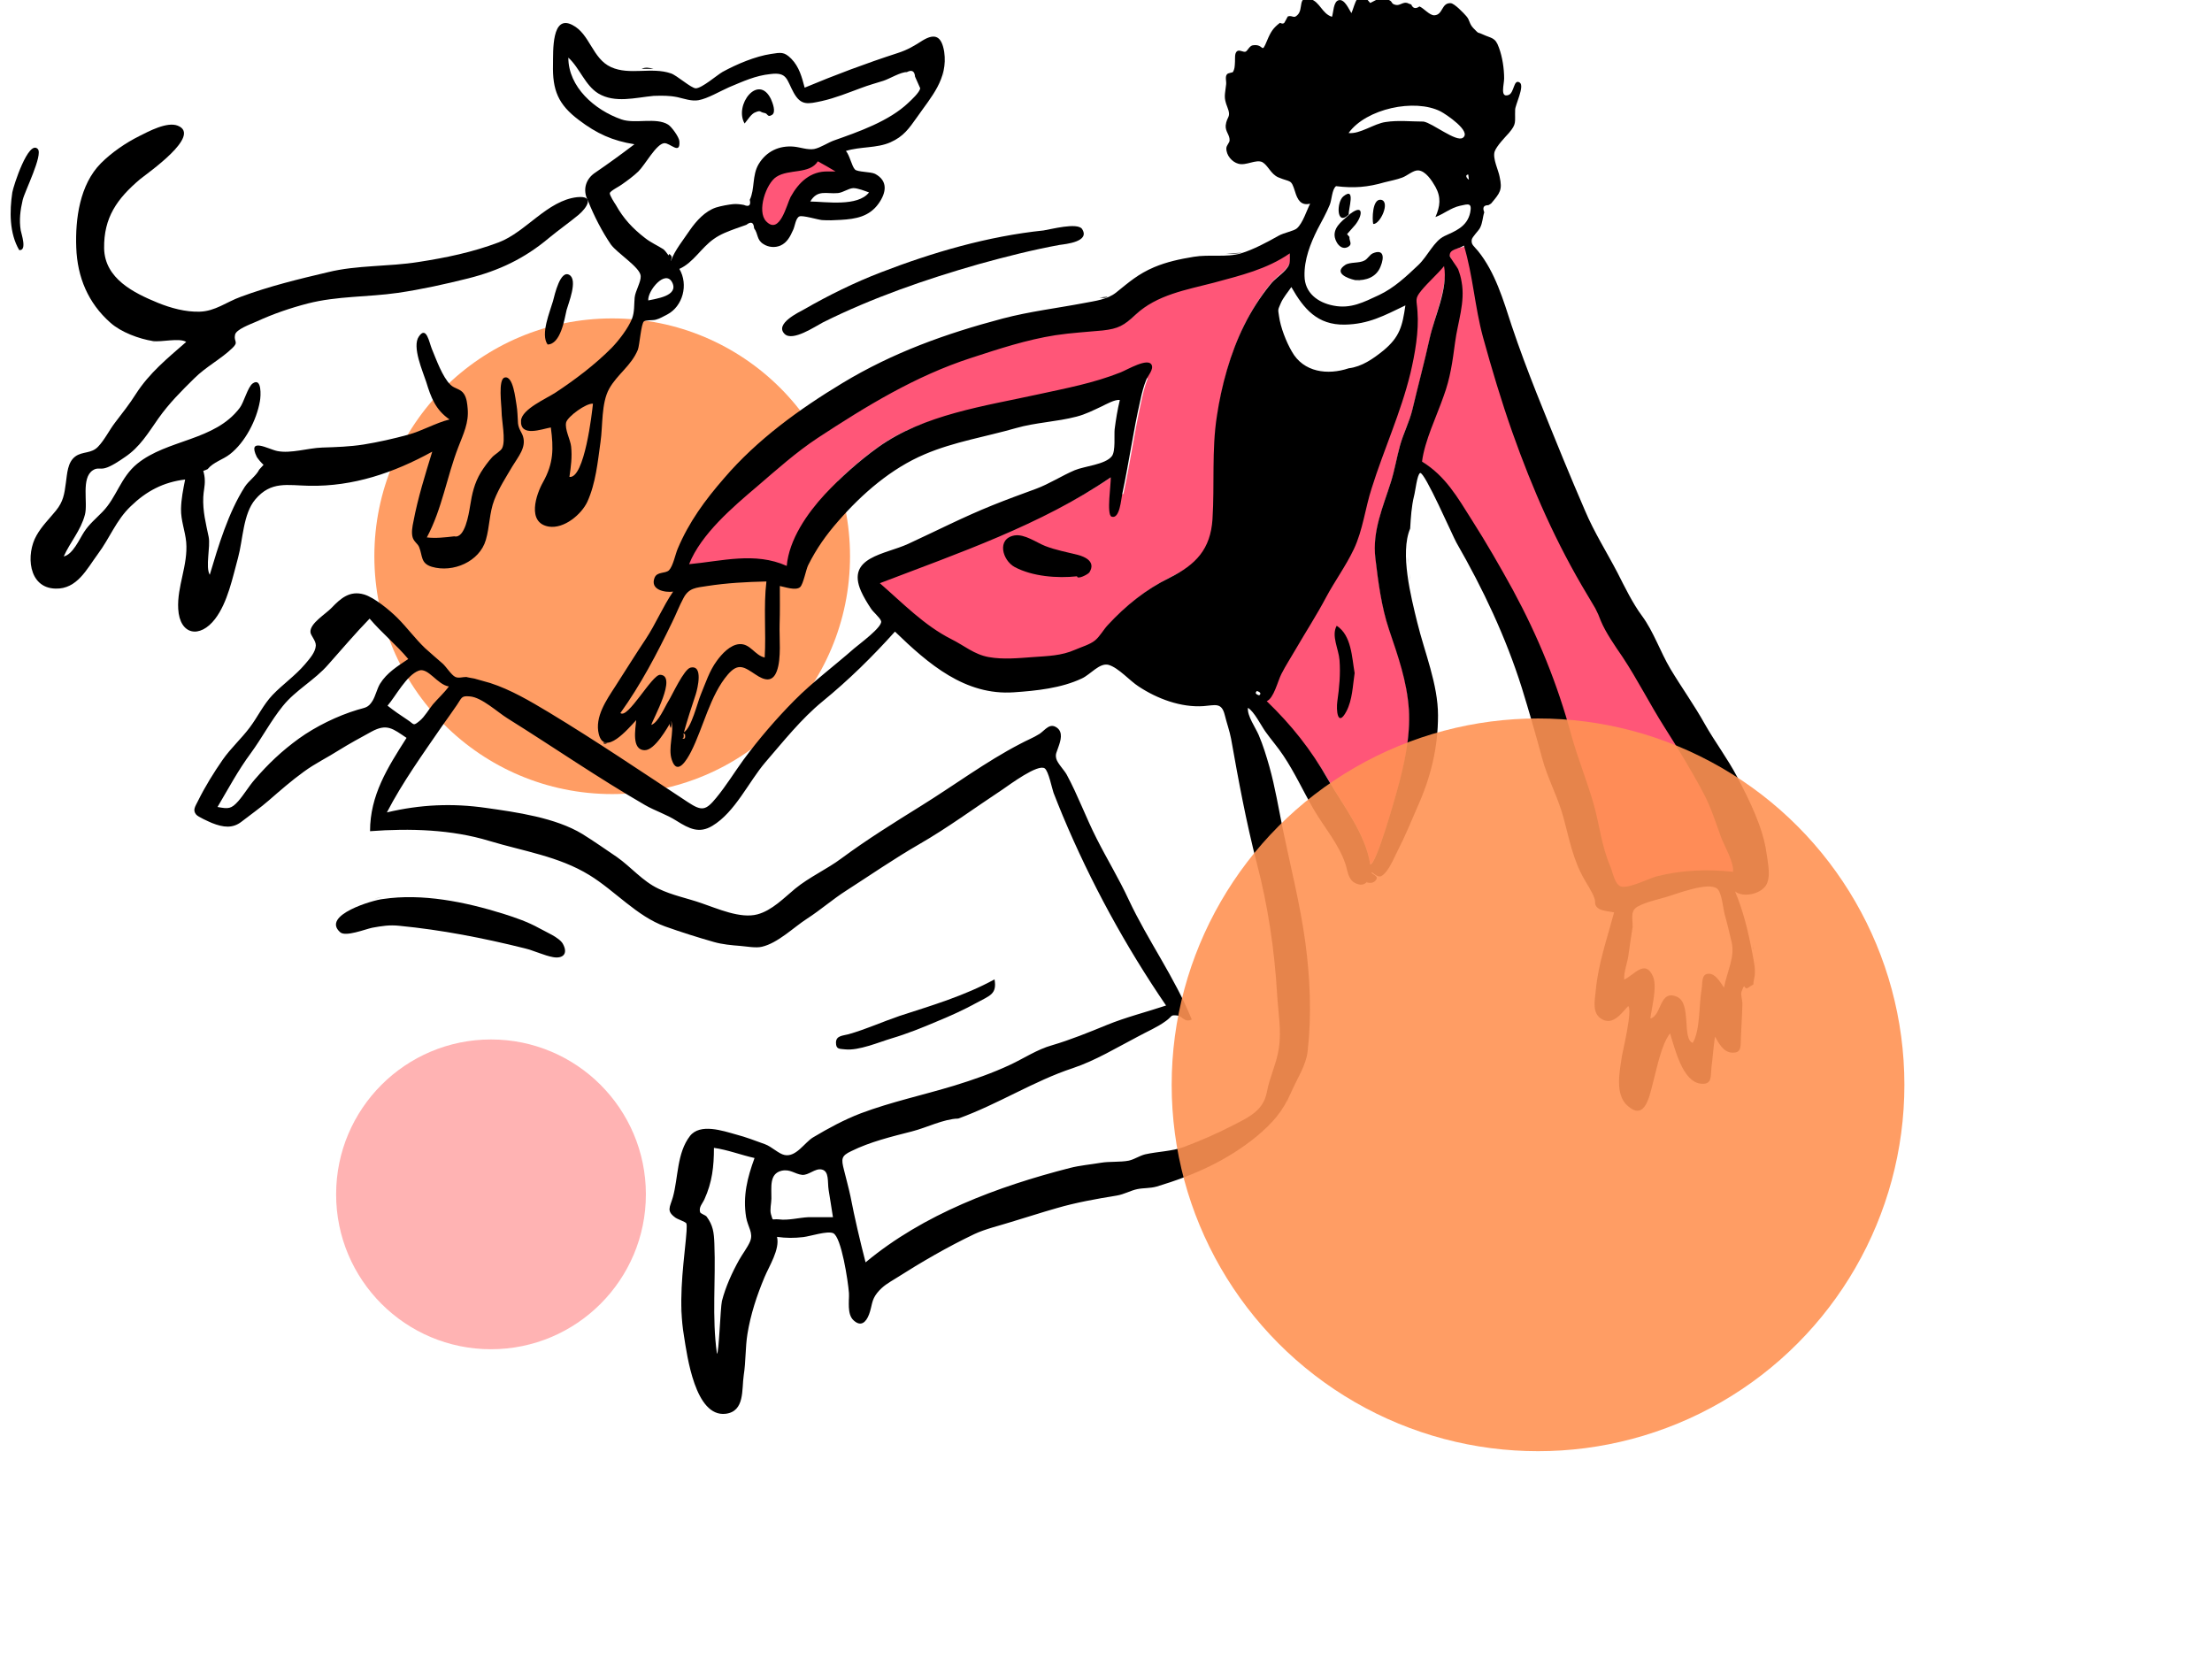 <?xml version="1.0" encoding="utf-8"?>
<!-- Generator: Adobe Illustrator 23.0.3, SVG Export Plug-In . SVG Version: 6.00 Build 0)  -->
<svg version="1.1" id="Layer_1" xmlns="http://www.w3.org/2000/svg" xmlns:xlink="http://www.w3.org/1999/xlink" x="0px" y="0px"
	 viewBox="0 0 1024 768" style="enable-background:new 0 0 1024 768;" xml:space="preserve">
<style type="text/css">
	.st0{fill-rule:evenodd;clip-rule:evenodd;fill:#FF9354;fill-opacity:0.9;}
	.st1{fill-rule:evenodd;clip-rule:evenodd;fill:#FF5678;}
	.st2{fill-rule:evenodd;clip-rule:evenodd;}
	.st3{fill-rule:evenodd;clip-rule:evenodd;fill:#FFB3B3;}
</style>
<g>
	<g transform="translate(-74, -32)">
		<circle class="st0" cx="357.4" cy="289.5" r="110.1"/>
		<path class="st1" d="M752.2,145.9c4.1,13.5,5.9,26.6,9.3,40.2c3.8,14.9,7.8,30.4,13,44.9c9.8,27.1,25.7,45.4,40.6,70.2
			c11.7,19.4,44,85,50,95.3c3.7,6.5,6.1,16,8.7,23c1.5,4,3.1,14,2.3,18c-11.3-1.3-23.3-2.6-34.2,0c-3.6,0.8-15.9,8.3-19.3,7.3
			c-3.8-0.9-1.6-6.7-3-10.2c-4.1-10-8.6-20.2-11.7-30.5c-3.1-10.6-23.5-76.2-35.2-97.5c-6-11-10.4-21.9-17-32.6
			c-6.9-11-12.6-21.5-24-28.5c1.2-9.5,6.6-19.9,9.8-28.9c3.1-8.8,4.6-16.6,5.7-26.1c1-9,4.5-17.8,3.2-27c-0.7-4.7-3.8-7.9-4.9-12.2
			c-0.7-2.4-2.4-0.3,0.1-3.3C746.7,146.9,750.7,146.9,752.2,145.9z M742.7,152.9c2,10.7-4.5,25.3-6.8,35.8
			c-2.4,11-5.3,21.8-7.9,32.6c-1.3,5.4-3.8,10.2-5.4,15.4c-1.8,5.9-2.6,12-4.5,17.9c-3.7,11.8-8.7,23.1-7.3,35.6
			c1.3,10.9,2.8,22.7,6.3,33c4.3,12.3,8.3,23.9,9.2,37c0.9,12.5-2.1,25.5-5.4,37.4c-1.1,4.2-9.9,34.9-12.6,34.4
			c-2-13.9-12.7-27.5-19.7-39.5c-8-13.9-19.6-25.9-31.2-36.9c3.3-1.3,6.3-8,7.9-11.2c2.1-4.4,4.7-8.7,7.2-12.9
			c4.6-7.6,17.3-38.1,21.2-45.8c4.7-9,35.4-100.3,34.8-109.7c-0.3-4.2-0.6-5.8,1.7-9C733.1,163.1,739.4,157,742.7,152.9z
			 M671.4,148.7c0,4.2,0.4,4.9-2.1,7.8c-2.1,2.4-4.8,4.1-7,6.7c-4.7,5.8-8.6,12.1-12,18.7c-6.4,12.9-10.6,28.2-12.7,42.4
			c-2.3,15.7-0.9,31.8-2,47.6c-0.4,5.9-1.4,12.8-5.3,17.6c-3.4,4.2-9.9,7.3-14.6,9.8c-11,5.5-20.2,12.8-28.6,22
			c-2,2.2-2.6,7.3-4.9,9.2s-9.5,7.4-12.2,8.6c-6.3,2.9-31.2,0.2-37.9-1c-6.7-1.2-16.3-6.8-22.2-9.7c-8.4-4.2-19.1-13-31.8-26.6
			c36.3-13.9,78.2-27,110.7-49.2c0.2,2.6,4.8,10,5.3,7.8c3.1-14,5-28.1,8.1-42c0.8-3.7,1.6-7.4,3-10.9c0.7-1.8-7.7-3.1-11.1-1.8
			c-12.6,5-25.8,7.4-39,10.3c-24.5,5.4-52.4,7.4-73.5,22.2c-9,6.3-18,14.3-25.4,22.3c-8.1,8.8-15.7,23.3-16.8,35.6
			c-14.7-6.6-33.9-3.7-49.1-2.4c5.5-13.9,23.4-27.5,34.5-36.9c9.1-7.8,18-15.9,28.1-22.5c22.5-14.8,45.1-28.7,71.1-37.1
			c12.8-4.2,25.7-8.4,39-10.5c7.3-1.2,14.7-1.5,21.9-2.2c7.2-0.7,9.9-2.2,15.2-7.3c9.9-9.4,23.4-11.4,36.2-14.9
			C648.7,158.9,660.7,156.1,671.4,148.7z M451,103l16.6,8.5c-6.8,2.7-12,4.6-15.7,5.6c-5.6,1.5-13.3,23.1-20.5,23.1
			s-7.3-18.8-3.7-26.5C430.1,108.5,437.9,105,451,103L451,103z"/>
		<g transform="translate(74, 32.08)">
			<path class="st2" d="M316,341.8c1,0.4,1.4-0.3,1.1-2C316.1,339.3,315.8,340,316,341.8 M679.7,80.7c-1.7,0.2-0.7,1.8,0.3,2.4
				C679.9,82.3,679.8,81.4,679.7,80.7 M582.9,321.8c1-0.7,0.7-1.4-1-2C580.9,320.6,581.2,321.3,582.9,321.8 M207.8,317.7
				c-5.4-0.8-9.6-9-14-7.3c-5.6,2.1-10.6,11.8-14.4,16.2c2.9,2.3,6.1,4.5,9.3,6.6c3.2,2.1,2.4,3,5.6,0.4c2.3-1.9,4.2-5.3,6.1-7.6
				C202.8,323.2,205.7,320.6,207.8,317.7 M331.9,626.6c0.9,0.1,1.6-21.4,2.3-24.4c1.7-6.6,4.7-13.2,8-19.1c1.4-2.5,3.9-5.8,5-8.4
				c1.7-4-1-6.7-1.8-11.3c-1.6-9.8,0.6-18.4,3.9-27.4c-6.3-1.4-12.4-3.8-18.8-4.7c0,8.6-0.8,15.9-4.4,23.8c-0.9,2-2.7,3.6-2,6
				c0.3,0.7,2.4,1.3,3,2c3,4.1,3.4,7.3,3.6,12.5C331.4,592.8,329.5,609.6,331.9,626.6 M287.2,330c3.4,3,14.6-17.8,18.4-17.7
				c8.1,0.3-3.4,20.6-4.1,23.2c3.3-1.1,6.3-8.5,8.1-11.3c1.5-2.4,7-14.4,10-15.2c6.1-1.5,3.3,9.7,2.5,12.3c-2,5.9-3.8,11.6-5.5,17.6
				c3.5-2,6.2-13.6,7.8-17.4c2.2-5.3,4-11,7.4-15.6c2.3-3.2,6.2-7.5,10.5-7.8c5.1-0.3,7.1,5.2,11.7,6.2c0.7-11.7-0.6-23.5,0.8-35.2
				c-9.2,0.2-18.4,0.7-27.4,2.1c-5.1,0.8-8.5,0.8-11,5.6c-2,3.7-3.4,7.5-5.3,11.3C304.1,302.6,296.6,316.9,287.2,330 M171.1,286.3
				c-6.7,6.9-12.7,14-19.1,21.2c-6.3,7.3-15.2,11.9-21.1,19.3c-5.5,6.8-9.6,14.7-14.8,21.8c-5.8,7.8-10.5,16.6-15.4,24.9
				c5,0.9,6.3,1,9.6-2.7c2.7-3.1,4.9-6.9,7.6-10c6.3-7.3,12.5-13.2,20.5-19c7.8-5.6,17.8-10.5,27.1-13.3c3.6-1.1,4.9-0.8,7-4.2
				c1.4-2.4,2-5.4,3.4-7.8c3.2-5.2,8.2-8.2,13.1-11.5C183.5,298.4,176.8,293,171.1,286.3 M618.5,86.1c-1.9,1.4-2,6.5-2.9,8.6
				c-1.6,3.9-3.7,7.6-5.7,11.4c-3.3,6.6-6.2,14-6,21.6c0.1,7.8,6.1,12.3,13.4,13.7c8,1.6,14-1.6,21.1-4.9c7-3.3,12.6-8.6,18.2-13.9
				c4.4-4.2,7.2-11.1,12.1-13.4c4.7-2.2,10.5-4.2,11.9-10.9c0.9-4.6-0.8-4-4.8-3.1c-4.3,1-7.3,3.7-11.3,5.2c2.2-5,2.7-9.1,0-14
				c-1.6-2.8-4.5-7.4-8-7.6c-2.3-0.1-5.1,2.5-7.3,3.3c-2.6,1-5.5,1.5-8.2,2.2C633.1,86.6,626.8,87.1,618.5,86.1 M634.3,400.1
				c2.7,0.5,11.3-30.1,12.5-34.4c3.3-11.9,6.2-24.9,5.4-37.4c-0.9-13.1-5-24.6-9.2-37c-3.5-10.4-5-22.1-6.3-33
				c-1.5-12.6,3.6-23.8,7.3-35.6c1.7-5.5,2.6-11.1,4.1-16.5c1.6-5.8,4.4-11,5.8-16.9c2.6-11,5.5-21.7,7.9-32.6
				c2.3-10.5,8.6-23,6.7-33.6c-3.3,4-7.3,7.4-10.5,11.3c-3.3,4-2.1,4.3-1.8,9.8c0.7,9.1-1.2,19.7-3.3,28.6
				c-4.5,18.4-12.3,35.2-17.9,53.1c-3,9.2-4.1,19.5-8.3,28.3c-3.7,7.8-8.8,14.7-12.8,22.2c-4.4,8.3-9.4,16-14.1,24.1
				c-2.2,3.8-4.6,7.5-6.6,11.4c-1.7,3.3-3.5,11.3-6.8,12.6c11.5,11.1,20.4,22.3,28.4,36.3C621.6,372.6,632.3,386.1,634.3,400.1
				 M658.3,213.6c10.9,6.7,16.4,16.5,23.1,27.1c6.7,10.5,12.9,21.3,18.9,32.2c11.8,21.8,20.6,43.4,27.1,67.3
				c3,10.8,7.3,21.3,10.3,31.8c2.8,9.8,3.7,19.7,7.8,29.1c1.1,2.6,2,8.3,4.9,9.2c3.5,1.1,12.9-3.7,16.5-4.7
				c11.5-2.9,23.5-3.4,35.3-2.1c0.7-4.1-4-12.1-5.5-16.1c-2.4-6.6-4.6-13.6-7.8-19.7c-5.6-10.7-12-21.1-18.4-31.2
				c-6.8-10.7-12.5-22.1-19.4-32.5c-3.3-4.8-7.8-11.3-10-16.6c-1-2.6-1.4-3.6-2.6-5.9c-1.1-2-2.4-3.9-3.5-5.9
				c-14.7-24.4-25.5-49.1-34.9-75.6c-5.1-14.5-9.5-29.2-13.6-44.1c-3.8-14-4.6-28.4-8.8-42.3c-2.5,1.7-6.7,1.5-6.6,4.7
				c0,0.7,3.5,5.3,3.9,6.2c0.7,1.9,1.3,3.8,1.6,5.8c1.8,9.5-1.8,18.8-3,28.1c-1.2,9-2.2,16.5-5.3,24.9
				C665,192.8,659.5,204,658.3,213.6 M407.3,269.9c10.7,9.3,20.6,19.6,33.1,25.9c6,3,10.6,7.1,17.3,8.3c6.7,1.2,13.7,0.5,20.5,0
				c6.9-0.5,13.2-0.6,19.5-3.4c2.7-1.2,6.9-2.4,9.2-4.3c2.3-1.9,3.8-4.8,5.9-7.1c8.4-9.1,17.6-16.5,28.6-21.9
				c12.2-6.1,19-13.2,19.9-27.2c1-15.8-0.4-31.9,2-47.5c2.1-14.2,6.3-29.5,12.7-42.3c3.3-6.6,7.3-12.9,12-18.7c2-2.6,4.8-4.3,7-6.7
				c2.5-2.8,2.1-3.5,2.1-7.8c-10.7,7.4-22.7,10.2-35.2,13.6c-12.6,3.3-26.3,5.5-36.2,14.8c-5.3,5-8,6.5-15.2,7.3
				c-7.3,0.7-14.7,1.1-21.9,2.2c-13.4,2.1-26.1,6.3-39,10.5c-25.9,8.4-48.5,22.3-71.1,37.1c-10,6.6-19,14.7-28.1,22.5
				c-11.1,9.4-25.9,22-31.4,35.9c15.2-1.4,30.5-5.8,45.2,0.8c1.1-12.3,9.5-24.3,17.6-33.1c7.3-7.8,16-15.6,24.8-21.9
				c21.1-15.1,49.3-19,73.9-24.4c13.3-2.9,25.7-5.2,38.3-10.2c3.2-1.3,12.6-6.9,14.3-3.5c1.1,2.1-1.8,5.2-2.5,7
				c-1.2,3-2,6.1-2.7,9.4c-3.3,14.4-5.3,29.1-8.4,43.5c-0.5,2.1-1.1,11.7-4.9,10.4c-2.5-0.8-0.2-15.5-0.4-18.2
				C482,242.9,443.6,256,407.3,269.9 M443.7,517.7c-7.2,0.3-14.5,4.2-21.6,6c-9.4,2.4-19.3,4.8-28,9.1c-4.7,2.2-4.7,3.6-3.4,8.7
				c1,4.1,2.1,8,3,12.2c2,10.3,4.4,20.5,7,30.6c26.9-22.4,61.1-35.1,94.6-43.7c4.7-1.2,9.6-1.6,14.3-2.4c4.2-0.7,9-0.2,13-1
				c2.6-0.6,4.8-2.2,7.5-2.9c5.7-1.3,12.5-1.4,17.9-3.4c7.3-2.7,15.4-6.2,22.7-10c7.9-4,14.2-7,15.8-15.6c1.3-6.9,4.5-13.2,5.5-20
				c1.3-8.7-0.3-16.6-0.8-25.3c-1.2-20.3-4.2-40.7-9.4-60.5c-4.9-19-8.5-38.4-11.9-57.6c-0.7-3.7-2-7.2-2.9-10.9
				c-1.5-6.1-4.4-4.6-9.9-4.2c-10.4,0.7-21.4-3.4-30-9.1c-4.1-2.6-9.2-8.6-13.9-10c-4.2-1.1-8.4,4.5-12.4,6.3
				c-9.5,4.5-21.1,5.7-31.4,6.4c-22.6,1.6-39.6-13.1-55.1-28.1c-10.3,11.5-21.5,22.5-33.5,32.3c-9.9,8.1-18.2,18.6-26.5,28.2
				c-7.7,9-14,23.1-24.5,29.4c-6.1,3.7-10.7,1.4-16.6-2.3c-4.7-3-9.9-4.6-14.6-7.3c-21.8-12.6-42.3-26.8-63.6-40.1
				c-4.7-2.9-12-9.8-17.5-10.2c-4.1-0.4-3.7,0.7-6,4c-2.2,3.3-4.6,6.5-6.9,9.8c-8.8,12.8-18.3,26-25.5,39.9
				c15.6-3.7,30.4-4.3,45.8-2.1c14.1,2,32.2,4.5,44.7,12.1c5.3,3.3,10.6,7,15.9,10.6c6.7,4.7,11.9,11.2,19.3,14.7
				c6.4,3.1,13.3,4.4,19.9,6.7c7.4,2.5,18,7.3,25.9,5.2c6.8-1.8,12.4-7.7,17.5-11.9c6.6-5.4,14.7-9,21.4-14
				c11.9-8.8,24.3-16.5,37-24.4c15.3-9.5,29.9-20.4,45.7-28.6c3.1-1.7,6.1-2.8,9.1-4.7c2.7-1.9,4.7-5.2,8-2.8c2.9,2.1,1.7,6,0.7,8.8
				c-0.8,2.6-1.6,3.3-1,5.6c0.5,2,3.7,5.3,4.8,7.3c5.2,9.6,8.9,19.9,13.9,29.7c4.8,9.5,10.3,18.5,14.8,28.2
				c8.9,19,21.3,35.9,29.2,55.5c-3.6,1.5-4.1-1.6-6.9-1.9c-3.1-0.3-2,0.3-5,2.5c-4.1,3-8.5,4.8-12.9,7.2
				c-9.8,5.1-19.8,11.2-30.3,14.7C478.7,500.3,462,511.1,443.7,517.7 M755.8,429c-0.7,4.5-1.4,8.9-2,13.5c-0.5,3.2-2.2,7.8-1.9,10.9
				c4.7-2.2,9.7-9.6,13.3-1.5c2.1,4.8-0.6,14.4-1.2,19.5c5.3-1.1,4.1-14,12.6-9.9c6.5,3.3,2,19.5,7,21.2c3.5-5.5,2.9-18,4.1-24.6
				c0.6-3.1-0.3-7.3,3.3-7.4c3.2-0.2,5.6,4.4,7.1,6.4c1.4-7.5,5.2-14.2,3.5-21.1c-1-4.3-2-8.6-3.2-12.8c-0.7-2.5-1.3-10.2-3.5-11.9
				c-4.1-3.3-18.9,2.5-23.3,3.8c-4.1,1.2-9.3,2.3-13.1,4.3C754.6,421.4,755.8,424.4,755.8,429 M624.4,170.4c6-0.7,11.3-4.4,16-8.2
				c7.6-6.3,8.8-11.3,10.2-20.9c-9.8,4.7-17,8.7-28.1,8.9c-12.6,0.2-18.9-7.2-24.7-17.4c-1.6,2.4-3.8,4.9-4.9,7.5
				c-1.4,3.3-1.3,2.6-0.8,6c0.7,5.2,3.3,11.8,5.9,16.3C603.4,172.3,614.6,173.7,624.4,170.4 M374.1,563.4h11.5
				c-0.7-4.2-1.3-8.5-2-12.6c-0.6-3.7,0.4-8.8-3.3-9.5c-3-0.6-6,2.8-9,2.5c-3.4-0.4-5.5-2.8-9.5-1.9c-5.8,1.4-4.6,7.7-4.7,12.9
				c0,2-0.8,5.2-0.2,7.2c1.1,3.5,0.2,2.1,3.6,2.4C364.8,565,369.9,563.6,374.1,563.4 M659,56.2c4.2,0.7,15.2,9.7,18.2,7.5
				c4.2-2.9-7.8-10.9-10.3-12.2c-12-6.1-34.5-1.3-42.6,10c5.3,0.6,11.8-4.4,17.2-5.1C647.3,55.5,653.2,56.2,659,56.2 M656.1,288.1
				c3.4,13.9,9.6,28.6,9.6,43c0,14.9-3.3,28.5-9.4,42.1c-3,6.9-5.8,13.8-9.2,20.4c-1.6,3.1-3.1,6.9-5.2,9.6
				c-2.7,3.3-3.5,3.1-6.8,0.5c-1.4,3.7-3,7.4-7.8,5c-3.5-1.8-3.4-6.2-4.7-9.5c-3.1-8.8-9.7-16.5-14.4-24.5
				c-4.8-8.3-8.8-17.1-14.1-25c-2.5-3.8-5.6-7.3-8.3-11.1c-2-2.8-5.2-9.3-8.1-11c-0.4,3.7,3.5,9.1,5,12.6c2,4.7,3.5,9.6,4.9,14.5
				c2.7,9.6,4.3,19.5,6.3,29.3c3.6,17.4,8,34.6,10.4,52.3c2.2,16.4,2.9,33.4,1.1,49.8c-0.7,7.1-4.9,13-7.7,19.5
				c-3.8,8.7-8.5,14.2-16.1,20.5c-13.9,11.3-29.2,18-46.1,23.1c-3.2,0.9-6,0.6-9,1.2c-3.3,0.7-6,2.4-9.6,3
				c-9.3,1.5-18.8,3.2-27.7,5.8c-7.1,2-14,4.3-21.1,6.4c-5.3,1.7-11.9,3.2-17,5.6c-12.6,6-24.6,13-36.4,20.5c-3.4,2.1-6,3.5-8.6,6.7
				c-2.8,3.5-2.3,6-3.8,10c-1.4,3.7-3.8,5.9-7.2,2.7c-3.1-2.9-1.9-9-2.1-12.6c-0.4-5.4-3.5-26-7.3-27.7c-2.7-1.2-10.5,1.4-13.8,1.8
				c-4.2,0.5-8,0.5-12.2-0.1c1.4,5.8-3.7,13.6-5.8,18.7c-3.6,8.6-6.4,17.1-7.9,26.3c-1,6.3-0.7,12.6-1.7,19
				c-1,6.6,0.6,16.8-8.4,17.9c-14.1,1.6-17.8-26.7-19.3-36.2c-2.5-14.9-0.6-29.6,0.9-44.5c0.1-1.2,0.7-6.5,0.2-7.5
				c-0.5-0.7-4.5-2.1-4.9-2.5c-4.5-3.2-2.7-4.8-1.3-9.6c2.5-9,1.8-20.4,7.9-28.3c4.7-6,15.2-2.4,21.3-0.7c4.6,1.2,9,2.9,13.4,4.5
				c3.1,1.1,6.4,4.5,9.1,5c5.3,1.1,9.2-5.7,13.1-8.1c7.2-4.3,14.6-8.3,22.2-11.2c14.1-5.3,28.7-8.4,43.2-12.8
				c8.8-2.7,17.7-5.8,26-9.7c6.2-2.9,12.5-7.1,19.3-9c8.5-2.5,17.1-6,25.4-9.4c8.8-3.6,18.4-6,27.4-9c-18.8-27.5-34.9-57-47.8-87.8
				c-1.5-3.5-2.9-7.2-4.3-10.7c-0.7-1.9-2.3-10.1-4.1-11.3c-3.2-2.1-16,7.4-19.5,9.8c-12.9,8.5-25.3,17.7-38.7,25.4
				c-11.6,6.7-22.6,14.3-33.8,21.5c-6.1,3.9-11.8,8.9-18,12.9c-6.2,4-13.5,11.3-20.9,13c-2.8,0.7-7.4-0.2-10.1-0.4
				c-3.9-0.3-8.3-0.7-12.1-1.8c-7.4-2.1-15.3-4.6-22.6-7.2c-13.1-4.7-23.3-16.6-35.1-23.8c-14.2-8.7-30.4-11-46.3-15.8
				c-17.4-5.3-36.7-5.9-55.2-4.5c0-16.7,8.1-29.4,16.9-43.2c-6.3-4.2-9-6.8-16.2-2.9c-5.3,2.9-10.1,5.5-15.1,8.6
				c-5.3,3.4-11,6.1-16.3,10c-5.8,4.2-10.8,8.6-16.1,13.2c-4,3.5-8.6,6.7-12.7,9.9c-4.1,3.2-8.4,2.7-13.7,0.6
				c-1.6-0.7-6.4-2.8-7.3-3.9c-1.7-2.1-0.5-3.6,0.9-6.4c3.2-6.5,7.3-13.1,11.4-19c3.7-5.3,8.6-9.7,12.5-14.9
				c3.7-4.9,6.3-10.6,10.6-15.1c4.7-4.9,10.5-8.9,15-14.2c2.2-2.6,4.8-5.5,5-8.6c0.1-2.4-2.5-4.7-2.5-6.4c-0.1-4,6.9-8.1,9.8-11.1
				c4.2-4.4,8.4-8.1,15-6.2c4.8,1.4,12,7.4,15.5,10.9c4.5,4.5,8.2,9.6,12.8,14c2.6,2.4,5.4,4.7,8.1,7.1c1.6,1.4,4.1,5.4,5.9,6.2
				c1.6,0.7,3.1,0,5.3,0c-1,0,4,0.8,3.7,0.8c2.4,0.7,4.7,1.3,7.1,2c9.6,3.1,18.5,8.4,27.2,13.6c22,13.3,42.8,27.4,64.4,41.6
				c6.4,4.2,8.2,3.9,13.1-2.1c4.6-5.6,8.4-11.8,12.6-17.6c7.1-9.6,15.1-18.9,23.4-27.3c8.6-8.7,18.6-16.1,27.8-24.2
				c2.6-2.2,13.1-9.9,12.5-12.6c-0.4-1.6-3.8-4.3-4.8-6c-1.6-2.4-3.3-5.2-4.5-7.9c-7-15.9,11.2-17,21.8-21.9
				c13-6,25.9-12.6,39.1-17.9c6.7-2.7,13.3-5.1,20.1-7.6c6.2-2.3,11.8-6,17.9-8.6c4.5-1.9,14.2-2.6,17.2-6.5c1.8-2.3,1-9.8,1.3-12.5
				c0.6-4.6,1.3-9,2.4-13.5c-2.2-0.4-6.4,2-8.5,3c-3.9,1.8-7.3,3.6-11.6,4.7c-9.2,2.4-19,2.7-28,5.3c-13.9,4-28.6,6.3-42.2,12.1
				c-15.6,6.6-29,18.3-40,30.9c-5.7,6.5-10.1,12.7-14,20.5c-1,2-2.2,8.7-3.7,10.1c-2,1.8-7.2-0.1-9.4-0.5c0,6,0.1,11.8-0.1,17.8
				c-0.2,6.2,0.9,15.8-1.3,21.6c-2,5.4-5.8,4.3-9.8,1.6c-5.3-3.5-8-5.6-12.8-0.1c-8.3,9.6-11.4,24.6-17.1,35.8
				c-1.9,3.7-6.4,11.4-8.9,3.8c-1.9-5.5,1.2-12.6-0.2-18c-2,3.4-7.7,13.5-12.3,13.5c-6.3,0-4.3-9.9-4-13.9
				c-3.7,4-14.6,16.9-17.3,6.5c-2-8,3.6-15.9,7.6-22.1c4.7-7.3,9.3-14.7,14.1-21.9c4.7-7.1,7.9-15,12.7-22
				c-3.6,0.5-10.8-0.7-8.6-6.4c1.2-3,4.9-1.8,6.7-3.5c1.9-2,2.9-7.3,4-9.9c5.2-12.4,12.7-22.6,21.5-32.7c15.3-17.9,35-32.1,54.7-44
				c23.5-14.2,47.8-22.9,74.2-29.9c12.5-3.3,25.2-4.8,37.8-7.2c5.2-1,10.6-1.6,14.7-4.8c6.1-4.9,10.2-8.6,17.7-11.8
				c6-2.5,11.7-3.7,18.3-4.8c7.1-1.2,15.2,0.4,21.9-1.6c5.6-1.7,12.2-5.2,17.3-8.1c2.6-1.5,7.2-2.2,8.6-3.5
				c2.7-2.4,4.5-8.3,6.1-11.4c-4.3,1.1-5.9-1.9-7-5.6c-1.9-6-1.9-4.1-7.8-6.6c-3.4-1.5-4.7-5.5-7.3-7c-3-1.5-7.6,1.8-11.2,0.7
				c-2.9-0.8-5.6-3.9-5.5-7.2c0.1-1.4,1.5-2.5,1.5-3.6c0.1-2.6-2-4-1.8-6.9c0.5-4.4,2.7-3.6,0.8-8.4s-1.1-5.7-0.6-10.6
				c0.2-1.4-0.6-3.5,0.4-4.7c0.6-0.7,2.6-0.7,2.8-1.1c0.7-1.3,0.8-2.3,0.9-4.7c0.1-1.3-0.3-4,1-4.9c1.2-0.8,2.9,0.7,4,0.2
				c0.9-0.5,1.7-2.6,3.2-2.9c5.5-0.9,3.8,4.7,6.7-2.3c1.7-4.1,2.9-5.8,5.9-8.1c1.3,0.6,2,0.4,2.4-0.7c0.5-0.7,0.8-1.6,1.3-2.3
				c2.3-0.6,2.6,1.2,4.4-0.6c3-2.8-0.1-9.1,6-7.4c4.4,1.2,5.4,6.8,10,8.2c0.7-1.9,0.6-7.2,3.2-7.7c2.7-0.6,4.7,4.4,5.8,6
				c0.7-1.4,1.7-5.5,2.7-6.5c3-2.9,2.1-0.1,4.7,0.3c0.5,0.5,0.8,1,1.3,1.5c1.4-0.7,2.8-1.4,4.1-2.1c2.9-0.6,1.9-0.3,4.5,0.7
				c2,0.8,0.8,1.8,3.3,2.3c1.8,0.4,3.3-1.5,5.3-0.9c0.6,0.3,1.2,0.5,1.8,0.7c0.8,1.9,2.1,2.1,3.8,0.9c2,0.8,4.7,4.2,6.9,4.1
				c4.1-0.2,3.2-5.9,7.6-5.6c1.7,0.1,6,4.6,7.2,6c1.7,1.9,1.2,3.4,3.3,5.6c3.1,3.1,1.2,1.4,4.2,2.8c4.3,2,5.9,1.3,7.6,6.2
				c1.6,4.3,2.4,9.7,2.4,14.2c0,2.9-2,9.1,2,7.7c2.8-0.9,2.3-7.8,5.3-5.7c2.2,1.7-2.2,10.4-2.2,12.5c-0.2,6,0.8,6.4-2.9,10.8
				c-1.8,2-5.7,6-6.6,8.6c-1,3.2,1.8,8.7,2.3,11.6c1.4,6.2,0.2,7.5-3.9,12.4c-0.5,0.3-0.8,0.6-1.3,0.8c-2.2,0-2.8,1.1-1.9,3.3
				c-0.8,2.4-0.7,4.8-2,7.3c-0.7,1.3-3.6,4.1-3.8,5.4c-0.3,2.3,0.9,2.8,2.9,5.2c8,9.9,11.7,22.7,15.6,34.6
				c7,20.9,15.6,41.4,23.9,61.8c3.3,8,6.5,15.6,10,23.7c4.2,10,10.1,19.3,15.1,28.9c3.4,6.7,7,14.1,11.3,19.9
				c5.4,7.3,8.5,16.7,13.2,24.6c5.1,8.5,11,16.7,15.9,25.5c4.7,8.3,10.5,15.9,15,24.5c5.6,10.7,12,23.4,13.6,35.5
				c0.6,4.3,2.2,11.3-0.5,15c-2.8,3.8-10.3,5.4-14.1,2.5c3.8,8.9,6.2,19,8,28.6c0.7,4.1,1.8,7.8,0.8,12c-0.8,3.8,0.6,1.6-2.5,3.8
				c-2.5,1.9-1.4-3.3-3.3,2c-0.5,1.1,0.4,4.2,0.4,5.5c-0.1,5.2-0.5,10.5-0.7,15.8c-0.2,4,0.5,7.3-4.4,6.9c-3.9-0.4-5.9-4.5-7.6-7.4
				c-0.7,4.7-1,9.4-1.6,14c-0.5,4.2,0.5,8.3-4.8,7.8c-8.7-0.7-12.2-16.6-14.4-23.3c-4,5.2-6,15.7-7.7,22.1
				c-1.7,6.1-3.6,19.2-12.2,11.2c-5.7-5.3-3.4-15.8-2.4-22.7c0.4-2.2,5.1-22,2.9-23.2c-3.2,3.4-7,9-12.2,6
				c-4.7-2.7-3.2-8.7-2.8-13.1c1.1-12.4,5.3-24.3,8.5-36.3c-1.8-0.4-6.1-0.7-7.6-2.1c-1.9-1.7-0.7-2.5-1.6-4.7c-1.1-3-3.2-6-4.7-8.7
				c-5.2-9.2-6.8-18.3-9.5-28.3c-2.6-9.7-7.4-18.1-10-27.9c-2.9-10.8-6-21.5-9.3-32.2c-7.4-23.5-18-45.9-30.3-67.3
				c-1.6-2.8-14.8-33.1-16.8-32.2c-1.4,0.7-2.2,8.5-2.8,10.6c-1.2,4.9-1.5,10-1.8,15.1C648,255.9,653.2,276.3,656.1,288.1z"/>
			<path class="st2" d="M210.3,248.2c4.9,1.2,6.7-10.3,7.3-13.9c0.9-5.8,2-10.7,5-15.7c1.5-2.4,3.3-4.9,5.3-7.1
				c1.1-1.2,4-2.8,4.6-4.2c1.7-3.6-0.3-12.8-0.3-16.9c0-2.6-1.7-14.9,1.4-15.7c4-1.1,5,10,5.5,12.6c0.5,2.9,0.5,5.7,0.7,8.6
				c0.3,2.7,1.8,4.3,2.3,6c1.6,5.1-2.1,9.3-4.9,13.9c-3,5.1-6.2,10-8.4,15.6c-2.3,6-2.1,12.4-3.9,18.5c-2.9,10-15.2,15.3-25,12.4
				c-5.3-1.6-4.2-5.1-5.9-9.2c-0.7-1.6-2.4-2.4-3-4.5c-0.6-2.1-0.1-5,0.4-7.3c2-10.7,5.5-21.9,8.7-32.3c-17.8,9.8-36.6,16.2-57,15.8
				c-10.1-0.2-17.6-2.3-24.9,6.3c-5.7,6.7-5.7,18.6-8,27c-2.5,9.1-4.8,20.7-10.6,28.3c-7,9.2-16.4,7.6-17.1-4.6
				c-0.6-10.4,4.6-20.3,3.7-30.9c-0.5-5.3-2.5-10-2.4-15.4c0.1-4.7,1-9,1.9-13.6c-10.1,1.2-18,5.4-25.2,12.4
				c-6.8,6.5-9.6,14.6-15.2,22.1c-5.1,6.9-9.6,16.3-19.6,16c-12.8-0.3-13.7-16.1-8.8-24.6c2.4-4.3,5.9-7.7,9-11.5
				c3.4-4.2,3.9-7.6,4.6-12.9c0.6-4.1,0.7-9.5,4.4-12.2c3.3-2.4,7.4-1.2,10.5-4.5c3-3.1,5.2-7.7,7.9-11.2c3.3-4.3,6.7-8.6,9.6-13.2
				c6.3-9.8,14.6-16.5,23.3-24.1c-3.2-2-11.5,0.2-15.4-0.4c-6.4-1-14.8-4.1-19.7-8.5c-10.3-9.1-15.3-21-15.8-34.8
				c-0.5-13.2,1.6-29.1,11.4-39c5-5,11.4-9.4,17.8-12.6c4.2-2.1,12.8-6.8,17.8-4.8c11.3,4.5-14.1,22-17.5,24.8
				c-10.6,9-16.8,17.7-16.6,32c0.3,14,13.7,20.6,24.9,25.2c5.9,2.4,12.8,4.3,19.3,4.1c7.3-0.2,12.4-4.5,19.1-6.9
				c13.2-4.9,26.8-8.2,40.4-11.4c13.4-3.3,28-2.5,41.8-4.7c12.9-2,25-4.5,37.2-9.1c12.6-4.8,22.4-19.3,36.2-20.9
				c8.6-0.9,4.4,5.1,0.7,8.2c-4.5,3.7-9.2,7-13.7,10.7c-11.3,9.5-23.1,15.1-37.4,18.7c-10.4,2.6-21.6,5.1-32.6,6.7
				c-14,2-27.9,1.4-41.6,4.9c-8.1,2.1-16,4.8-23.6,8.3c-3.2,1.4-9.6,3.7-10.1,6.2c-0.7,3.3,1.9,3.2-1.3,6.2
				c-5.3,5.1-12.2,8.6-17.6,14c-6,5.9-11.6,11.5-16.5,18.4c-4.8,6.8-8.6,13.4-15.7,18.1c-2.3,1.6-6.3,4.3-9,5
				c-2.5,0.7-3.6-0.4-5.7,1c-5.6,3.6-2.2,15.1-3.7,20.6c-1.9,7.3-6.8,12.6-9.8,19.3c4.2-0.9,7.2-7.9,9.4-11.3
				c2.4-3.7,5.5-6.2,8.6-9.4c6.5-6.7,8.3-15.9,16-22.2c14-11.4,35.9-10.5,47.5-25.9c1.9-2.5,3.7-9.7,6-11.3c4.2-2.9,3.8,5.7,3.3,8.3
				c-1.5,8.6-6.8,19-13.9,24.5c-3.2,2.5-7.6,3.6-10.3,6.9c-0.7,0.3-1.3,0.6-2,0.8c0.4,1.4,0.7,2.9,0.7,4.4c0.1,2.6-0.6,5.1-0.7,7.7
				c-0.3,6.6,1.2,12.2,2.5,18.5c0.9,4.5-1.6,13.9,0.5,17.5c4-13.4,8.6-28.8,16.2-40.7c1.8-2.8,5.3-5.1,6.7-8c0.7-0.7,1.3-1.5,2-2.2
				c-1.2-1.1-2.2-2.3-3.1-3.6c-4.6-9.5,5.4-3.6,9.4-2.8c6.3,1.3,14.3-1.4,20.9-1.6c6.4-0.2,12.7-0.4,19.1-1.4
				c6.8-1.1,13.9-2.7,20.5-4.5c6.7-1.8,12.8-5.5,19.3-7.1c-6.5-4.5-8.6-10.2-10.8-17.4c-1.5-4.7-6.7-16.3-3.4-21
				c3.5-5.2,4.8,2.8,6,5.7c2,4.8,4.9,13,8.6,16.6c2,2,4.7,1.8,6.3,4.3c1.3,2,1.5,4.6,1.7,6.8c0.6,6.5-2,11.7-4.3,17.7
				c-5.4,13.9-7.5,28.6-14.6,41.9C201.7,249.2,206,248.7,210.3,248.2"/>
			<path class="st2" d="M300.1,139c3.4-0.8,14.2-2,11.1-8.3C308,124.4,299.7,134.6,300.1,139 M402.3,89c-2-0.7-5.2-2-7.3-2
				c-2.5,0.2-4.5,2-7.1,2.3c-5.3,0.5-9.4-1.8-12.8,3.9C382.4,93.3,397.1,95.7,402.3,89 M263.6,220.7c7,0.9,10.5-29.9,10.9-33.9
				c-3.2-0.3-11.6,5.9-12.4,8.6c-0.8,3.2,2,8.1,2.3,11.3C264.9,211.6,264.3,215.9,263.6,220.7 M302.6,44.3
				c-8.5,0.8-17.9,3.5-25.6-1.1c-6.2-3.8-8.6-11.8-13.9-16.6c0,13.6,12.2,24.3,24.6,28.6c6.3,2.2,16-1.1,21.6,2.4
				c1.6,1,5.1,5.8,5.2,7.7c0.5,6.6-4.3,0.7-7,0.9c-3.7,0.3-8.9,10.1-12,13.1c-2.3,2.2-4.9,4.1-7.6,6c-0.8,0.7-5.3,2.9-5.6,4
				c-0.2,0.9,2.2,4.6,2.8,5.5c3.5,6.3,7.8,10.9,13.5,15.3c2.8,2.2,5.7,3.4,8.5,5.2c0.9,0.6,4.6,5.6,3.5,5.4c1.6-4.7,6-10.1,8.8-14.3
				c3-4.3,7-8.7,12-10.4c2.2-0.7,5.9-1.4,8.2-1.6c1.6-0.1,3.3,0.1,4.8,0.4c2.3,1,3.3,0.2,2.7-2.4c2.4-5,1-11.3,4.1-16.5
				c3.6-6,9.6-8.7,16.3-8.1c3.1,0.3,6.3,1.6,9.4,1.1c3-0.6,6.4-3,9.3-4c11.3-4,25.4-8.9,34.3-17.4c1.4-1.3,5.2-4.8,5.5-6.7
				c-0.8-1.8-1.6-3.5-2.4-5.4c-0.2-2.6-1.5-3.3-3.8-2.1c-2.8-0.1-8,3.1-10.8,4c-3.5,1.1-7.1,2.1-10.5,3.4c-6,2.2-11.8,4.6-18.1,6
				c-6.5,1.4-9.6,2.2-13-3.9c-3.3-6-2.9-9.6-10.7-8.6c-7,0.7-12.7,3.4-19.2,6.1c-4.3,1.9-9.8,5.2-14.1,6c-3.2,0.6-6.7-0.7-9.8-1.4
				C309.6,44.1,306.6,44.2,302.6,44.3 M383.3,79.3h3.5c-2.7-1.6-5.4-3.2-8.2-4.7c-3.8,6.1-13.4,3.4-19.2,7.2
				c-4.7,3-9.2,15.9-4.7,20.6c6.3,6.5,9.5-7.9,11.3-11.3C369.8,84.2,375.3,79.1,383.3,79.3 M272.3,93.1c-2.9-5.4-1-10.5,3.3-13.3
				c6-4.1,12.2-8.6,18.1-13.1c-10.1-1.6-17.4-4.9-25.7-11.2c-9.6-7.2-12.3-13.8-12-25.8c0.1-6-0.7-23.3,9-18.2
				c8.1,4.1,9.2,15.6,17.9,19.5c8.6,3.9,18.7-0.2,27.7,2.9c2.6,0.8,9.4,6.9,11.5,6.9c2.8,0,9.8-6.1,12.4-7.6
				c6.6-3.6,15.1-7.2,22.4-8.3c4.6-0.7,6.1-1.1,9.4,2.2c3.7,3.8,4.9,8.5,6.2,13.4c14.1-5.9,28.5-11.3,43-16
				c4.7-1.5,7.8-3.4,11.7-5.9c5.7-3.4,8.7-1.9,9.9,5.3c1.8,12.6-6,20.8-12.6,30.3c-3.7,5.2-6.2,8.9-12.3,11.6
				c-6.3,2.8-13.9,1.9-20.6,4c1.8,2.1,2.7,7.1,4.2,8.6c1.2,1.2,7.3,1,9.3,2c6,3.2,5.3,8.6,1.6,13.8c-4.3,6-10.5,7.1-17.4,7.5
				c-3.1,0.2-5.8,0.3-8.8,0.1c-2-0.2-8.9-2.3-10.4-1.7c-1.8,0.7-2.1,4.7-3,6.4c-1.3,2.9-2.7,5.7-5.8,7.1c-2.6,1.1-5.6,0.8-7.9-0.7
				c-3.2-2-2.3-4.6-4.3-7.3c-0.2-2.8-1.4-3.3-3.6-1.6c-1.7,0.6-3.3,1.2-5.1,1.8c-3.5,1.3-6.8,2.5-9.9,4.7c-5.9,4.1-9.5,11-16,13.9
				c4.3,7.3,1.6,17.3-5.6,21.1c-1.6,0.8-3.6,2-5.3,2.4c-1.3,0.4-4.7,0.1-5.5,0.8c-1.3,1-2,10.9-2.8,13.1
				c-3.1,7.5-9.5,11.3-13.3,18.1c-3.7,6.7-2.9,17-4,24.6c-1.3,9.3-2.2,19.1-6.1,27.7c-2.7,5.8-10.7,12.6-17.8,11.5
				c-10.4-1.7-5.9-15-2.7-20.6c4.9-8.8,4.9-15.5,3.6-25.3c-4.1,0.7-14.3,4.7-13.8-3.2c0.4-5.3,11.8-10.2,15.9-12.9
				c9.1-6,18.5-13.1,26.1-20.8c3.2-3.3,7.7-9.1,9.4-13.5c1.2-3.2,0.9-6.3,1.2-9.7c0.3-3.1,3-7.3,2.8-10c-0.2-4-10.7-10.4-13.8-14.6
				C278.7,107.1,275,99.9,272.3,93.1"/>
			<path class="st2" d="M483.1,106.6c3.3-0.5,15.6-3.8,17.8-0.7c3.9,5.9-7.5,7-10.4,7.4c-12.6,2.3-25.1,5.5-37.4,8.9
				c-24.5,7-49.4,15.6-72.2,27c-3.5,1.8-14,9-17.7,5.3c-4.7-4.7,6.6-10,9.1-11.4c11.3-6.5,23.3-12.4,35.5-17.1
				C431.9,116.7,457.3,109.3,483.1,106.6"/>
			<path class="st2" d="M177.3,416.1c18.2-2.7,37.9,1.3,55.6,6.8c5.7,1.8,11.5,3.8,16.7,6.7c2.8,1.6,9.4,4.3,11,7.3
				c2.6,4.8-0.3,6.9-4.6,6.1c-4-0.7-9-3.1-13.2-4.1c-19.3-4.8-38.4-8.5-57.9-10.4c-4.7-0.5-8.1,0.1-12.6,0.9
				c-3.3,0.7-12.3,4.3-14.8,2.1C148.5,423.6,172.9,416.5,177.3,416.1"/>
			<path class="st2" d="M460.4,453.3c1.2,6.9-2.2,7.5-8.2,10.8c-6,3.3-12,6-18.3,8.6c-6.8,2.9-14,5.8-21.1,7.9
				c-6,1.8-15.3,5.8-21.6,5.1c-2.5-0.3-4.2,0.1-4.2-3.1c0-3.3,3.2-3.2,5.8-3.9c8.1-2.3,15.8-5.8,23.7-8.5
				C431.6,465.3,446.5,460.9,460.4,453.3"/>
			<path class="st2" d="M8.9,115.7C4.3,107.9,4.4,97.7,5.7,89c0.5-3,7.5-24.6,11.8-20.1c2.5,2.7-6.1,19.7-7,23.6
				c-1.1,4.7-1.7,9.3-0.9,14.1C9.8,107.9,12.7,116.1,8.9,115.7"/>
			<path class="st2" d="M253.5,159.4c-3.4-4.7,1.1-15.2,2.5-20.1c0.8-3.1,3.4-14.6,7.6-12.1c4,2.4-0.5,13.2-1.3,16.2
				C261.3,147.8,259.5,159.3,253.5,159.4"/>
			<path class="st2" d="M632.7,408.4c0.7-1.5,1.3-3,1.9-4.5c1.6,1.2,3.8,1.8,2.2,3.6C635.8,408.8,634.1,408.8,632.7,408.4"/>
			<path class="st2" d="M575.1,116.9c-2.8,0.5-4.7,0.5-7.4,0.4C570.1,117.2,572.5,117,575.1,116.9"/>
			<path class="st2" d="M665.7,334.2c0-1.9,0-3.7,0-5.6C665.7,330.5,665.7,332.4,665.7,334.2"/>
			<path class="st2" d="M215.6,194.7c0-1.9,0-3.7,0-5.6C215.6,191,215.6,192.9,215.6,194.7"/>
			<path class="st2" d="M302.6,31.8c-1.9,0-3.7,0-5.6,0C298.8,30.9,300.7,31.3,302.6,31.8"/>
			<path class="st2" d="M315.1,604.9c0,1.2-0.1,2.5-0.1,3.7C315.1,607.4,315.1,606.2,315.1,604.9"/>
			<path class="st2" d="M80.3,158.9c0.9,0,1.9,0,2.8,0C82.1,158.9,81.2,158.9,80.3,158.9"/>
			<path class="st2" d="M605.3,487.7c0-1.2,0-2.5-0.1-3.7C605.3,485.3,605.3,486.5,605.3,487.7"/>
			<path class="st2" d="M652.6,244c0.1-1.2,0.1-2.5,0.2-3.7C652.7,241.6,652.7,242.8,652.6,244"/>
			<path class="st2" d="M568.2,56.1c-0.1,1.2-0.1,2.5-0.2,3.7C568.1,58.7,568.1,57.4,568.2,56.1"/>
			<path class="st2" d="M807.1,464.4c0-1.2,0-2.5,0-3.7C807.1,462,807.1,463.2,807.1,464.4"/>
			<path class="st2" d="M437,35.7c0-1.2-0.1-2.5-0.1-3.7C437,33.3,437,34.5,437,35.7"/>
			<path class="st2" d="M48.1,115.7c0.1-1.2,0.1-2.5,0.2-3.7C48.2,113.2,48.2,114.5,48.1,115.7"/>
			<path class="st2" d="M383.5,102.2c0.9,0,1.9,0,2.8,0C385.3,102.2,384.4,102.2,383.5,102.2"/>
			<path class="st2" d="M696.5,39.4c-0.1-1.2-0.1-2.5-0.2-3.7C696.4,37,696.4,38.2,696.5,39.4"/>
			<path class="st2" d="M83.5,231.9c0,1.2,0,2.5,0,3.7C83.5,234.4,83.5,233.2,83.5,231.9"/>
			<path class="st2" d="M812.8,447.7c-0.1-1.2-0.2-2.5-0.2-3.7C812.7,445.3,812.7,446.5,812.8,447.7"/>
			<path class="st2" d="M350,438c0.9,0,1.9-0.1,2.8-0.1C351.9,437.9,350.9,437.9,350,438"/>
			<path class="st2" d="M652.8,269.1c-0.1-1.2-0.2-2.5-0.2-3.7C652.7,266.7,652.7,267.9,652.8,269.1"/>
			<path class="st2" d="M206.8,415.6c-1.2,0-2.5,0-3.7,0C204.3,415.6,205.6,415.6,206.8,415.6"/>
			<path class="st2" d="M177,415.4c-1.2,0.1-2.5,0.3-3.7,0.4C174.5,415.7,175.8,415.6,177,415.4"/>
			<path class="st2" d="M651.8,260.8c0-0.9-0.1-1.9-0.1-2.8C651.8,258.9,651.8,259.8,651.8,260.8"/>
			<path class="st2" d="M693.7,79.4c-0.1-0.9-0.1-1.9-0.2-2.8C693.6,77.5,693.6,78.5,693.7,79.4"/>
			<path class="st2" d="M409.1,87.8c0-0.9,0-1.9,0-2.8C409.1,85.9,409.1,86.8,409.1,87.8"/>
			<path class="st2" d="M279.6,343.7c0.5,0,1,0.1,1.6,0.1C280.1,344.8,278.7,343.8,279.6,343.7"/>
			<path class="st2" d="M336,437c0.7,0,1.2,0,1.9,0C337.3,437,336.7,437,336,437"/>
			<path class="st2" d="M811.8,440.2c-0.1-0.9-0.1-1.9-0.2-2.8C811.8,438.4,811.8,439.3,811.8,440.2"/>
			<path class="st2" d="M86.4,257c-0.1,0.9-0.2,1.9-0.3,2.8C86.3,258.9,86.3,258,86.4,257"/>
			<path class="st2" d="M512.7,137.3c-1.1,0.8-2.4,0.4-3.7,0.4C510.2,137.5,511.5,137.4,512.7,137.3"/>
			<path class="st2" d="M806.2,476.5c0-0.9,0-1.9,0-2.8C806.2,474.7,806.2,475.6,806.2,476.5"/>
			<path class="st2" d="M595.9,510.9c0.1-0.9,0.2-1.9,0.2-2.8C596,509.1,596,510,595.9,510.9"/>
			<path class="st2" d="M70.1,158c0.7,0,1.2,0.1,1.9,0.1C71.3,158,70.7,158,70.1,158"/>
			<path class="st2" d="M483,106.7c-1.2,0.1-2.5,0.2-3.7,0.3C480.5,106.9,481.8,106.8,483,106.7"/>
			<path class="st2" d="M393.3,600.2c-0.1,0.9-0.2,1.9-0.3,2.8C393.2,602.1,393.2,601.1,393.3,600.2"/>
			<path class="st2" d="M210.5,248.1c-1.2,0.1-2.5,0.2-3.7,0.3C208,248.3,209.3,248.2,210.5,248.1"/>
			<path class="st2" d="M366.7,563.7c2.5-0.1,4.9-0.2,7.4-0.3C371.7,563.5,369.2,563.6,366.7,563.7"/>
			<path class="st2" d="M593.1,476.5c0.1-1.6,0.1-3.1,0.2-4.7C593.2,473.4,593.2,475,593.1,476.5"/>
			<path class="st2" d="M643,56.8c1.6-0.1,3.1-0.2,4.7-0.4C646,56.6,644.5,56.7,643,56.8"/>
			<path class="st2" d="M200.3,372.7c1.6,0.1,3.1,0.2,4.7,0.3C203.3,372.9,201.8,372.8,200.3,372.7"/>
			<path class="st2" d="M310.5,337c-0.7-1.4-0.7-2.6,0.1-3.7C311,334.6,310.9,335.8,310.5,337"/>
			<path class="st2" d="M756,425.4c0,1.2,0,2.5,0,3.7C756,427.9,756,426.7,756,425.4"/>
			<path class="st2" d="M383,547.2c0-1.2,0-2.5,0-3.7C383,544.8,383,546,383,547.2"/>
			<path class="st2" d="M338.8,422.9c1.2,0.1,2.5,0.2,3.7,0.3C341.3,423.1,340,423,338.8,422.9"/>
			<path class="st2" d="M315.7,341.6c-0.2-1.5,0.1-2,0.8-1.7C316.6,341.4,316.4,341.9,315.7,341.6"/>
			<path class="st2" d="M361.6,278.4c0,0.9,0,1.9,0,2.8C361.6,280.3,361.6,279.4,361.6,278.4"/>
			<path class="st2" d="M788.5,455.1c0-0.9,0-1.9,0-2.8C788.5,453.3,788.5,454.2,788.5,455.1"/>
			<path class="st2" d="M655,56.6c1.2,0,2.5,0,3.7,0C657.6,56.6,656.3,56.6,655,56.6"/>
			<path class="st2" d="M624.4,170.3l3.7-0.3L624.4,170.3z"/>
			<path class="st2" d="M565.8,326.3c-0.7,0-1.2,0-1.9,0C564.6,326.3,565.1,326.3,565.8,326.3"/>
			<path class="st2" d="M587.5,503.5c0.1-0.9,0.1-1.9,0.2-2.8C587.6,501.6,587.6,502.6,587.5,503.5"/>
			<path class="st2" d="M443.9,517.9c-0.7,0-1.2,0.1-1.9,0.1C442.7,517.9,443.3,517.9,443.9,517.9"/>
			<path class="st2" d="M361.6,282.1c0,0.9,0,1.9,0,2.8C361.6,284,361.6,283.1,361.6,282.1"/>
			<path class="st2" d="M305.4,43.6c-0.9,0-1.9,0-2.8,0C303.5,43.6,304.4,43.6,305.4,43.6"/>
			<path class="st2" d="M309.8,117.5c1.3,0.8,1.5,1.8,0.6,2.8C308.9,120.2,308.7,119.3,309.8,117.5"/>
			<path class="st2" d="M379.8,78.9c1.2,0,2.5,0,3.7,0.1C382.3,78.9,381,78.9,379.8,78.9"/>
			<path class="st2" d="M353.2,94.3c0,0.9,0,1.9,0,2.8C353.2,96.1,353.2,95.2,353.2,94.3"/>
			<path class="st2" d="M330.5,95.9l3.7-0.4L330.5,95.9z"/>
			<path class="st2" d="M498.6,266.7c-9.1,1-20.7,0.1-28.9-4.3c-5.7-3.1-8.4-13.1-0.1-14.6c4.7-0.8,10.2,3.3,14.3,4.9
				c4.9,1.9,10,2.8,15.1,4.1c3.4,0.9,8.4,3.2,5.3,8.1C503.7,265.8,498.7,268.4,498.6,266.7"/>
			<path class="st2" d="M627.1,311.5c-0.9,5.9-1,12.3-3.8,17.7c-4.1,7.7-4.8-0.6-4.2-4.7c0.9-6.2,1.5-12.6,1-19
				c-0.4-5.2-3.9-11.3-1.3-15.9C625.7,294.1,625.8,304.2,627.1,311.5"/>
			<path class="st2" d="M627.4,129.6c-3.8-0.8-10.1-3.4-4.7-7c2.2-1.5,6.5-0.7,9-2.1c1.5-0.8,2.3-2.6,3.8-3.3
				c4.9-2.1,5.5,1.5,3.6,6.1C637.2,128.2,632.4,129.9,627.4,129.6"/>
			<path class="st2" d="M625.2,98.8c6.3-4.7,5.5,1.2,2.1,5.3c-1.2,1.4-2.5,2.8-3.7,4.2l1.1,1.3c-0.2,1.9,1.6,3.3-0.6,4.6
				c-3.6,2-6.3-2.8-6.3-5.5C617.8,104.3,622.3,101.5,625.2,98.8"/>
			<path class="st2" d="M624.4,99.2c-5.9,5.8-5.7-5.9-2.5-8.4C627.9,86,624,97.2,624.4,99.2"/>
			<path class="st2" d="M635.7,103.6c-0.5-2-0.5-11.8,3.6-11.2C643.8,93.2,638.9,103.9,635.7,103.6"/>
			<path class="st2" d="M628.1,130.1c0.7,0,1.2,0.1,1.9,0.1C629.3,130.1,628.7,130.1,628.1,130.1"/>
			<path class="st2" d="M344.7,57.1c-5-8.6,6.4-23.3,12.2-11.3c0.7,1.6,2.5,6,0.5,7.3c-2.3,1.4-1.8-0.7-3.6-0.9
				c-2.2-0.4-1.5-1.4-4.1-0.3C347.8,52.5,346,55.6,344.7,57.1"/>
		</g>
	</g>
	<circle class="st0" cx="712" cy="502.2" r="169.6"/>
</g>
<circle id="Oval" class="st3" cx="227.3" cy="552.9" r="71.7"/>
</svg>
